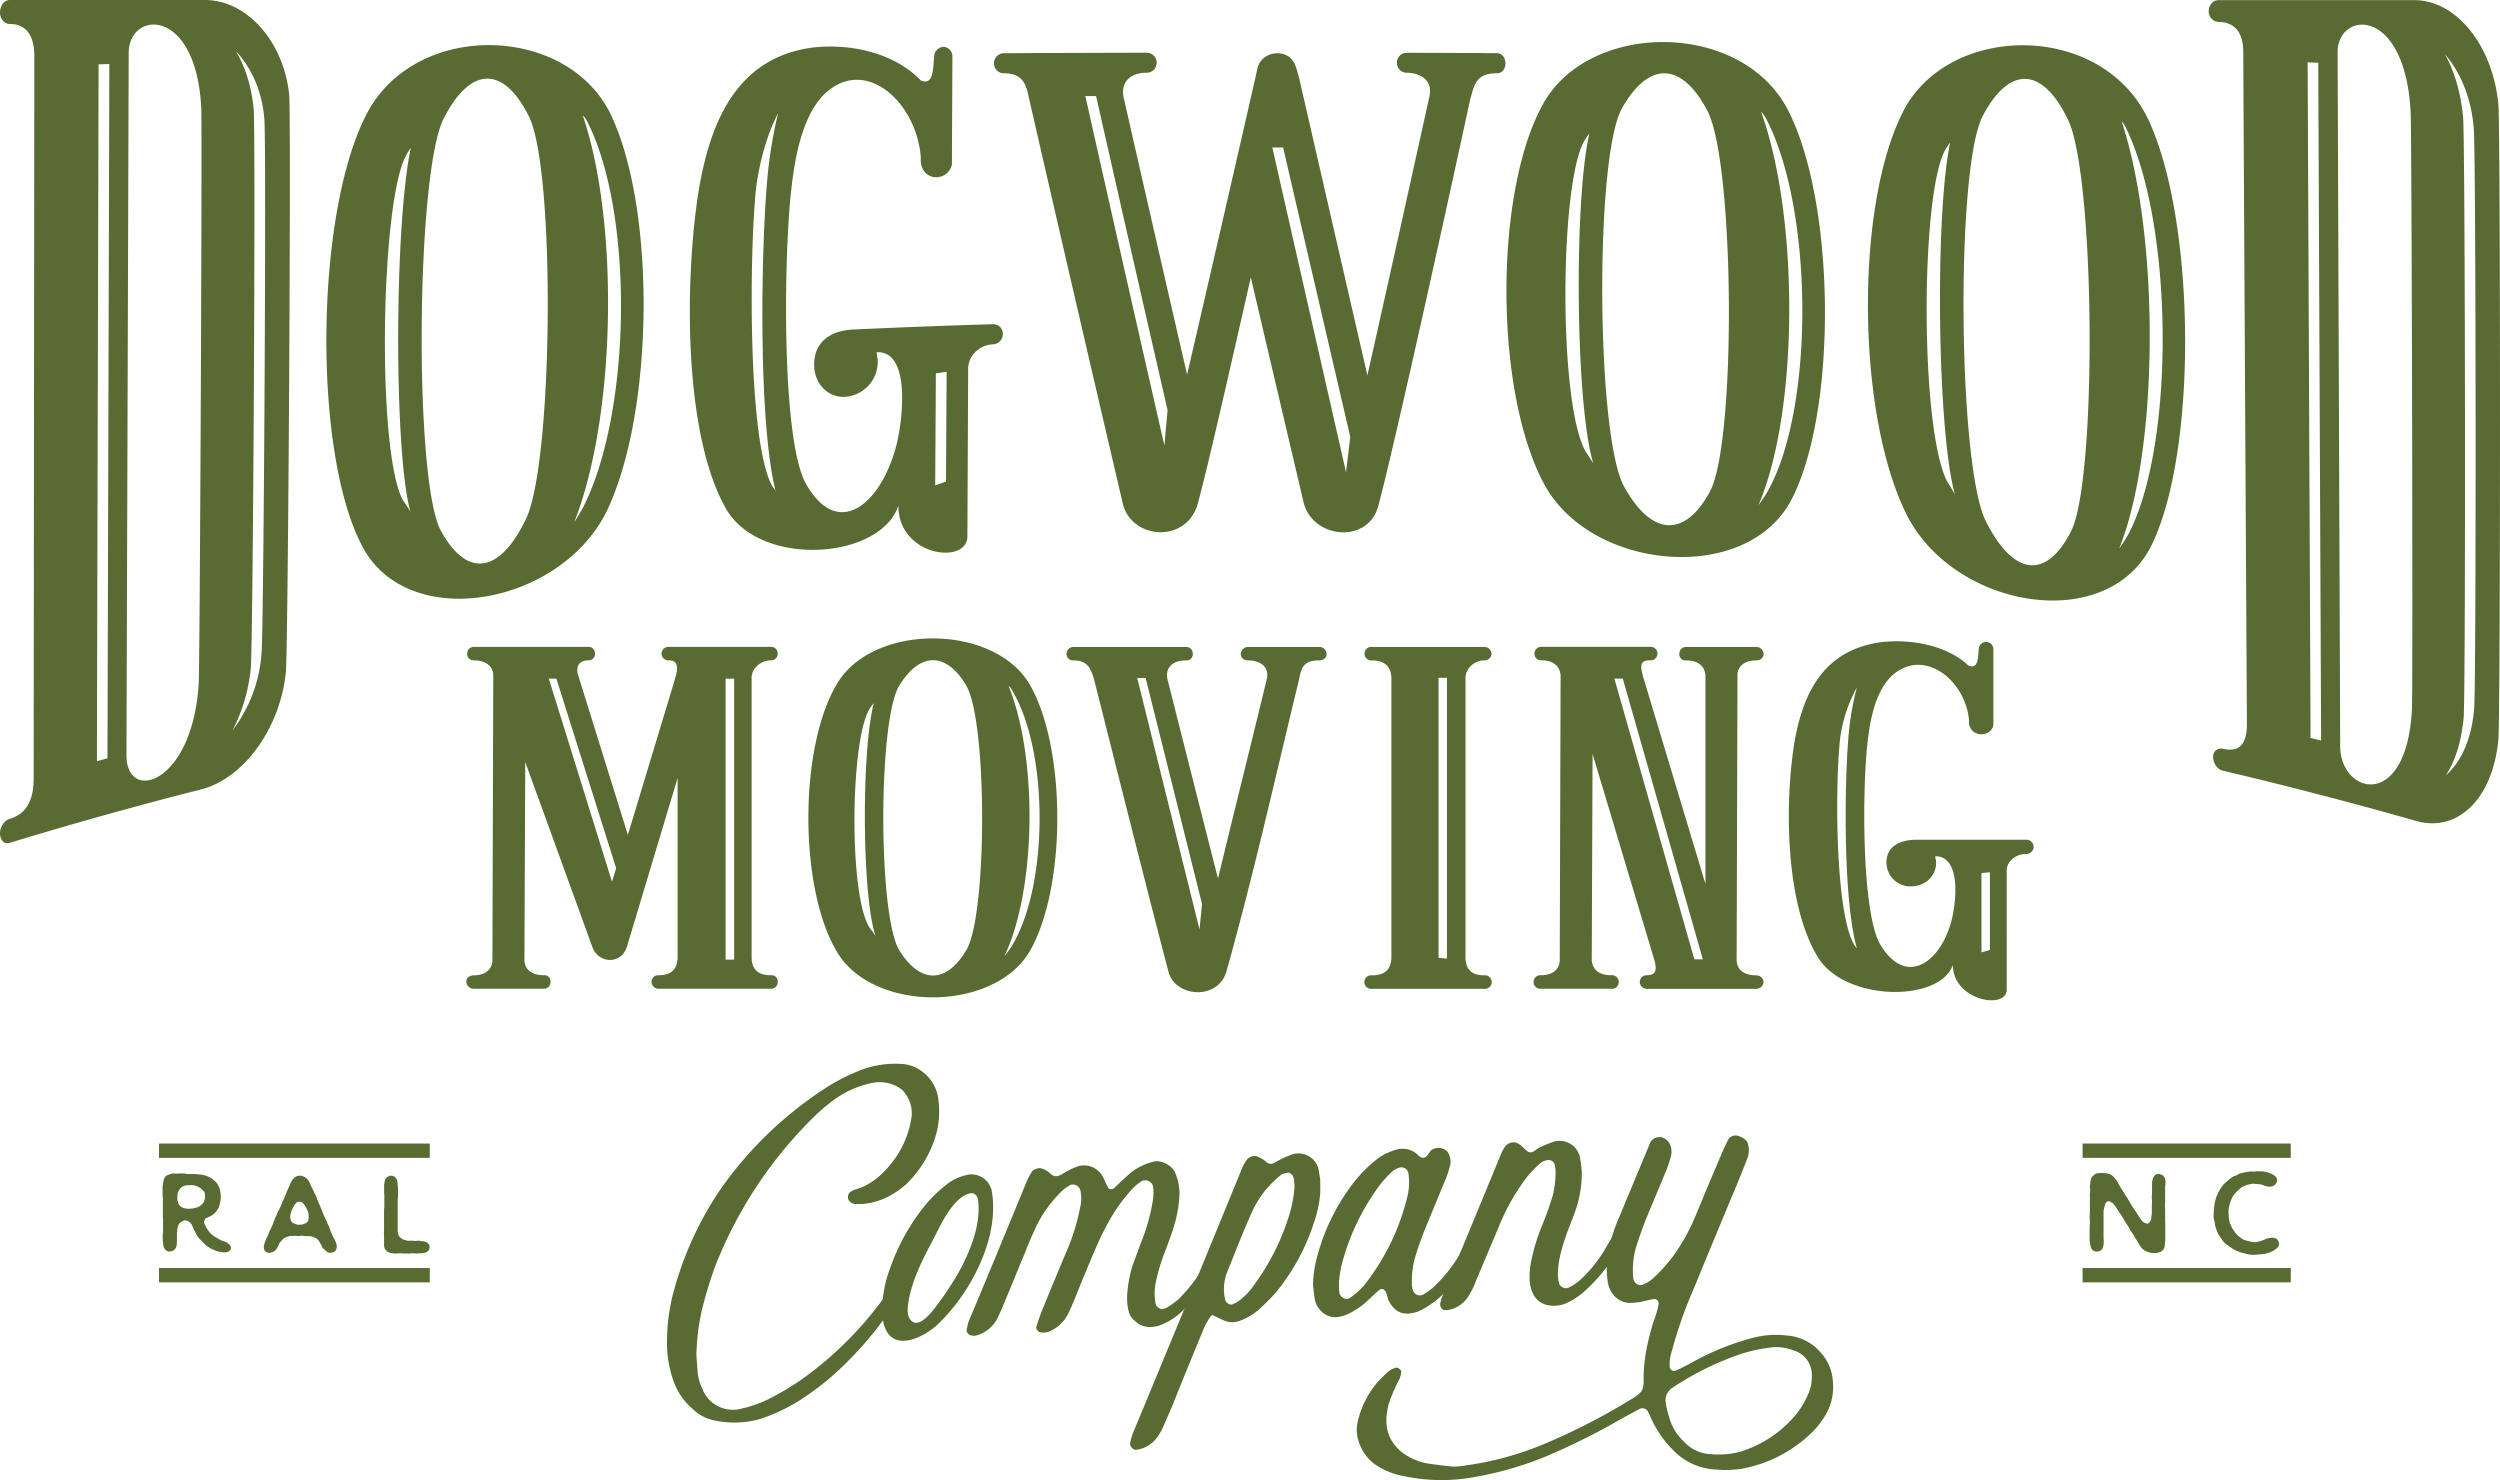 <svg xmlns="http://www.w3.org/2000/svg" viewBox="0 0 874.15 517.52"><defs><style>.cls-1{fill:#576b32;}.cls-2{fill:#586c32;}</style></defs><title>dmc-simplified</title><g id="Layer_2" data-name="Layer 2"><g id="Layer_1-2" data-name="Layer 1"><path class="cls-1" d="M163.06,343.25c0-1.38,1.18-2.22,2.65-2.22,3.53,0,6.18-1.66,6.47-5l.3-100.13c-.3-3.32-2.95-5-6.77-5a2.26,2.26,0,0,1-2.36-2.22,2.32,2.32,0,0,1,2.36-2.49h40a2.25,2.25,0,0,1,2.35,2.22,2.32,2.32,0,0,1-2.35,2.49c-3.53,0-4.42,2.5-3.53,5.27l17.36,55.75,16.19-53.53c.88-3,2.36-7.49-1.77-7.49a2.37,2.37,0,1,1,0-4.71h35.62a2.25,2.25,0,0,1,2.35,2.22,2.32,2.32,0,0,1-2.35,2.49c-3.53,0-6.77,2.77-6.77,6.1v97.63c0,4.16,2.06,6.38,6.77,6.38a2.11,2.11,0,0,1,2.35,2.22,2.32,2.32,0,0,1-2.35,2.5H230.17a2.51,2.51,0,0,1-2.36-2.5,2.27,2.27,0,0,1,2.36-2.22c5,0,6.77-2.49,6.77-6.65V272l-17.66,58.8c-1.77,6.38-9.72,6.38-12.07.56l-23.55-64.91L183.37,336c.29,3.33,2.94,5,6.77,5a2.11,2.11,0,0,1,2.35,2.22,2.32,2.32,0,0,1-2.35,2.5H165.71A2.57,2.57,0,0,1,163.06,343.25Zm52.39-39.66-20.9-66.29H191.9l22.08,71Zm38.26,30v1.94h3V237.3h-3Z"/><path class="cls-1" d="M360,332.71c-12.66,21.36-55,21.36-67.41,0-13.24-22.19-13.24-71.28,0-93.47,12.37-21.35,54.75-21.35,67.41,0C372.92,261.43,372.92,310.52,360,332.71Zm-53.87-5.55c-4.71-13.59-5-64.34-.59-81.26a12.23,12.23,0,0,0-1.47,1.94c-6.77,10.82-7.36,65.18,0,76.55C304.93,325.5,305.51,326.33,306.1,327.16Zm31.79-87.36c-7.06-11.93-16.19-11.93-23.55,0-7.35,12.48-7.35,79.88,0,92.36,7.36,11.92,16.49,11.92,23.55,0C345.25,319.68,345.25,252.28,337.89,239.8Zm15.89,1.38a4.78,4.78,0,0,0-1.17-1.38c10.3,25.24,9.71,71.28-1.47,94.58a40.31,40.31,0,0,0,2.64-3.61C366.74,309.41,366.74,262.54,353.78,241.18Z"/><path class="cls-1" d="M463.86,228.7c0,1.39-1.17,2.22-2.65,2.22-5.88,0-6.18,3.05-7.06,6.94-8.24,34.11-15.89,68.23-25.31,101.79-2.95,10.26-18,9.15-20.31,0-8.83-33.84-17.37-68-25.9-101.79-1.18-3.89-2.06-6.94-7.36-6.94a2.26,2.26,0,0,1-2.36-2.22,2.51,2.51,0,0,1,2.36-2.49h39.44a2.32,2.32,0,0,1,2.35,2.49,2.1,2.1,0,0,1-2.35,2.22c-4.71,0-7.36,2.5-6.48,6.66,5.89,23.3,11.78,46.59,17.66,69.62,5.6-23.3,11.48-46.6,17.08-69.9.88-4.16-2.36-6.38-6.48-6.38-1.47,0-2.65-.83-2.65-2.22a2.57,2.57,0,0,1,2.65-2.49h24.72A2.56,2.56,0,0,1,463.86,228.7ZM420.3,316.07l-19.72-79h-2.94L419.42,325Z"/><path class="cls-1" d="M521.55,228.7a2.54,2.54,0,0,1-2.65,2.22c-3.24,0-6.48,2.77-6.48,6.1v97.63c0,4.16,2.07,6.38,6.48,6.38a2.38,2.38,0,1,1,0,4.72H479.75a2.38,2.38,0,1,1,0-4.72c5,0,6.77-2.49,6.77-6.65V237.3c0-4.16-2.35-6.38-6.77-6.38a2.37,2.37,0,1,1,0-4.71H518.9A2.57,2.57,0,0,1,521.55,228.7ZM503,237v97.91l2.94.28V237Z"/><path class="cls-1" d="M563.34,341a2.38,2.38,0,1,1,0,4.72H538.91a2.38,2.38,0,1,1,0-4.72c3.53,0,6.18-1.66,6.47-5l.3-99.85c-.3-3.6-2.95-5.27-6.77-5.27a2.26,2.26,0,0,1-2.36-2.22,2.32,2.32,0,0,1,2.36-2.49h38a2.37,2.37,0,1,1,0,4.71c-3.83,0-3.24,2.5-2.36,5.83l21.78,72.39V236.19c-.29-3.6-2.94-5.27-6.77-5.27a2.1,2.1,0,0,1-2.35-2.22,2.32,2.32,0,0,1,2.35-2.49H614a2.56,2.56,0,0,1,2.65,2.49c0,1.39-1.17,2.22-2.65,2.22-3.53,0-6.18,1.67-6.47,4.72l-.3,100.4c.3,3.33,2.95,5,6.77,5a2.54,2.54,0,0,1,2.65,2.22,2.56,2.56,0,0,1-2.65,2.5H575.7a2.5,2.5,0,0,1-2.35-2.5A2.46,2.46,0,0,1,575.7,341c3.53,0,3.53-1.94,2.94-4.71l-21.78-72.67-.29,72.11C556.86,339.37,559.51,341,563.34,341Zm28.55-7.49.59,1.94h2.94l-28-98.18h-2.94Z"/><path class="cls-1" d="M711.09,296.1a2.57,2.57,0,0,1-2.65,2.5c-3.53,0-6.77,2.49-6.77,5.82V346c0,7.22-18.83,3.89-18.83-8.59-4.71,13.31-38.27,12.76-47.39-3.05-11.19-18.59-11.48-53.26-8-74.89,3-16.92,10-32.45,30.91-35,11.18-1.11,23,1.67,30,8.32,3.24,1.11,3.24-2.21,3.53-5.82a2.57,2.57,0,0,1,2.65-2.5A2.5,2.5,0,0,1,697,227v26.62c-.88,4.16-7.94,4.44-8.53-.83v-1.11c-1.18-12.75-13.54-23.57-24.14-17.47-7.35,4.16-10,14.42-11.18,24.13-2.06,16.09-2.36,61,4.41,72.11,8.83,14.42,20.31,6.38,24.43-7.21,1.77-5.55,4.42-23.85-5.29-23.85,0,.83.29,1.38.29,2.22,0,4.71-3.83,8.32-8.83,8.32a8.36,8.36,0,0,1-8.54-8.32c0-6.1,5.3-8,10.6-8h38.26A2.57,2.57,0,0,1,711.09,296.1Zm-64.46-41.6a102.69,102.69,0,0,1,2.65-14.15,50.58,50.58,0,0,0-5.88,18c-1.77,16.09-1.77,61,5,72.11.29.28.59.84.88,1.11C644.28,314.13,644.87,270.86,646.63,254.5ZM695.79,305l-2.95.27V333l2.95-.83Z"/><path class="cls-1" d="M101.13,33.32c.69,9.46-.37,191.65-1.17,201.73C98,254.27,85.62,272,70.43,276,50,281.12,23.48,288.54,3.3,294.75c-1.83.56-3.3-1-3.3-3.45,0-2,1.47-4.4,3.3-4.95,6.25-1.85,8.46-6.88,8.47-14.22Q11.88,146.6,12,21.05V19.58C12,12.24,9,8.35,3.38,8.39,1.5,8.41,0,6.44,0,4.46,0,2,1.5,0,3.38,0h68.3C86.69.08,99.36,15,101.13,33.32ZM34.47,22.5q-.28,119.19-.58,238.39c0,1.76,0,3.52,0,5.27l3.69-1,.65-242.78ZM44.22,264c-.06,17.09,23.24,10.22,25.27-25.19.41-8.42,1.23-193,.89-200.82C68.67,2,45,3.7,45,18.48ZM87.7,233.5a59.69,59.69,0,0,1-6.42,21.93,50.52,50.52,0,0,0,10.16-26.78c.8-9.24,1.73-178.3,1-186.91-.69-9.5-4.4-18-10-23.89,3.35,5.44,5.56,12.67,6.26,20.38C89.44,46.88,88.49,223.77,87.7,233.5Z"/><path class="cls-1" d="M212.11,178.82c-16.45,33.21-70.42,42.74-85.85,11.39-16.57-32.49-16.12-112.74,1-148.46,16-34.6,70-33.82,85.91-2.5C229.43,72.06,228.91,143.82,212.11,178.82Zm-68.59.12c-5.83-20.4-5.66-100.58.15-127.3a19.52,19.52,0,0,0-1.89,3.13C133,72,131.71,158.46,140.94,175,142.05,176.54,142.79,177.74,143.52,178.94ZM185,40.82c-8.87-17.88-20.51-17.94-30,.9-9.52,19.58-10.26,125.58-1,143.55,9.23,17.22,20.85,15.28,30-4C193.47,161.07,194.24,59.64,185,40.82Zm20.25,1.54a6.87,6.87,0,0,0-1.49-2c12.85,37.62,11.59,105.53-3,142.29,1.14-1.8,2.28-3.6,3.42-5.81C221,142.85,221.53,74,205.26,42.36Z"/><path class="cls-1" d="M350.65,116.79a3.6,3.6,0,0,1-3.41,3.61c-4.53.14-8.69,3.8-8.71,8.49l-.27,58.64c-.05,10.11-24.23,7-24.13-10.76-6.15,19-49.21,22.15-60.71.31-14.12-25.76-14.11-77-9.37-108.85,3.94-25,13.11-47.84,39.79-51.57,14.27-1.7,29.27,2.2,38.23,11.54,4.13,1.53,4.15-3.18,4.55-8.28a3.49,3.49,0,0,1,3.4-3.55,3.36,3.36,0,0,1,3,3.51q-.09,18.21-.17,36.41c0,.4,0,.79,0,1.18-1.16,5.89-10.19,6.47-10.9-1v-.78c0-.4,0-.4,0-.79-1.42-18-17.11-33.27-30.68-24.4-9.43,6.08-12.91,21-14.5,35-2.78,23.26-3.6,88.3,5,103.58,11.19,19.85,26,7.19,31.38-12.35,2.31-8,5.84-34.14-6.6-33.58,0,1.18.37,2,.36,3.14a12.25,12.25,0,0,1-11.38,12.46c-6,.35-10.9-4.53-10.85-11.32.05-8.77,6.85-11.9,13.63-12.21,16.2-.75,32.78-1.38,49-1.86A3.31,3.31,0,0,1,350.65,116.79ZM268.53,60.15a165.8,165.8,0,0,1,3.52-20.55c-3.81,7.29-6.51,17-7.7,26.31-2.41,23.4-2.87,88.79,5.69,104.1.38.37.75,1.14,1.13,1.52C264.92,146.79,266.11,83.89,268.53,60.15ZM331,130l-3.78.54v2.75L327,169.74l3.78-1.38Q330.88,149.16,331,130Z"/><path class="cls-1" d="M526.39,22.14c0,1.94-1.12,3.5-3,3.48-7.52,0-7.88,4.23-9.36,9.28-8.48,39.27-26.37,120.55-32,141.63-3.37,13.8-22.7,11.9-26.11-.43Q446.6,136.5,437.36,97c-7.54,33.13-15.13,66.7-18.55,79.08-3.79,13.87-22.73,12.68-26.11.42Q376.2,106,359.93,34.9c-1.11-5.44-2.22-9.32-9-9.28a3.38,3.38,0,0,1-3.36-3.48A3.46,3.46,0,0,1,351,18.61c16.9-.08,33.43-.14,49.95-.17a3.48,3.48,0,0,1,0,7c-6,0-9.4,3.51-7.91,9.3Q404,82.95,415.08,131q12-51.78,23.78-103.37l.75-3.46c.75-3.86,4.51-6.17,8.64-5.4,4.51,1.16,4.89,4.64,6,8.49q11.88,51.87,23.88,104Q489,82.76,499.75,34c1.49-5.81-3-8.55-7.91-8.56a3.45,3.45,0,0,1-3.39-3.5,3.39,3.39,0,0,1,3.37-3.47c10.52,0,20.66.07,31.55.12C525.25,18.62,526.38,20.18,526.39,22.14ZM408.26,143.43q-12.58-54.83-25-109.85l-3.76,0q13.74,61.31,27.64,122.19Q407.68,149.61,408.26,143.43Zm63.88,9.35Q460.34,102,448.65,51.56h-3.77q12.83,56.67,25.77,113.56Q471.4,158.95,472.14,152.78Z"/><path class="cls-1" d="M626.17,175.15c-15.94,29.5-70.37,24.34-86.4-6.19-17.15-32.15-17.37-100.71-.61-131.88,15.65-29.85,69.66-30.27,86,1.36C642,71.19,642.51,144.35,626.17,175.15ZM557.11,162c-6.15-19.64-6.88-91.39-1.37-115.32a17.16,17.16,0,0,0-1.86,2.73c-8.56,15.23-9,91.87.57,108.51C555.59,159.59,556.35,160.82,557.11,162ZM597,38.71c-9.13-17.36-20.76-17.33-30.06-.48-9.29,17.69-8.8,113.13.75,131.54,9.53,17.58,21.25,18.63,30.18,2.15C607.21,154.74,606.54,56.82,597,38.71Zm20.3,2.4a7.42,7.42,0,0,0-1.52-2c13.4,37,13.16,105-.92,137.49a48.82,48.82,0,0,0,3.35-5C634.6,142.05,634.07,72.53,617.33,41.11Z"/><path class="cls-1" d="M752.19,190.88c-15.8,31.37-69.76,21.7-85.83-11.58-17.17-35.17-17.7-107-1.06-140C680.82,8,734.87,7.16,751.22,41.9,767.94,77.74,768.38,158.24,752.19,190.88Zm-68.61-17.95c-6.16-21.32-7.12-97.63-1.68-123.08A16.92,16.92,0,0,0,680,52.73c-8.51,16.13-8.64,97.42.88,115.71C682.06,170.24,682.82,171.59,683.58,172.93ZM723.1,41.84C714,23,702.33,23,693.09,40.93c-9.24,18.87-8.47,120.56,1.06,140.86,9.51,19.37,21.13,21.35,30,4C733.35,167.82,732.61,61.49,723.1,41.84Zm20.26,2.86a8.1,8.1,0,0,0-1.51-2.24c13.39,40.34,13.09,114.82-.86,149.32a52.09,52.09,0,0,0,3.33-5.19C760.53,155.38,760.09,79,743.36,44.7Z"/><path class="cls-1" d="M873.59,36.64c.75,10.4.74,211.15,0,221.82-1.84,20.4-13.94,32.93-29,28.53-20.26-5.82-46.92-12.75-67.38-17.51-1.86-.44-3.36-2.59-3.37-4.84a2.74,2.74,0,0,1,3.32-2.84c6.33,1.46,8.53-2.1,8.49-8.93Q785,136.21,784.38,19.56c0-.46,0-.91,0-1.37,0-6.83-3-10.48-8.68-10.52a3.66,3.66,0,0,1-3.4-3.62c0-2.25,1.48-4,3.36-4h68.29C859-.09,871.73,16.17,873.59,36.64Zm-66.7-14.83,1,231.12c0,1.7,0,3.41,0,5.11l3.71.89q-.5-118.52-1-237ZM818.27,261c.08,16.73,23.33,22.85,25.1-13.25.35-8.54-.07-200.24-.46-208.4C841,1.74,817.31,3.84,817.37,18.28Zm43.18-10.18c-.73,8.13-2.94,15.36-6.24,20.28,5.51-4.8,9.19-13.13,9.92-23.75.73-9.61.62-192.89-.14-202.22-.75-10.35-4.51-19.8-10.14-26.21,3.39,5.89,5.64,13.78,6.4,22.13C862,50.37,862.17,240.79,861.45,250.85Z"/><path class="cls-1" d="M242.39,492.83a22.86,22.86,0,0,1-6.59-9.13,39.5,39.5,0,0,1-2.55-12.52A67.59,67.59,0,0,1,236,450a117.67,117.67,0,0,1,16.47-34.93,133.23,133.23,0,0,1,37.13-35.22,68.29,68.29,0,0,1,11.68-5.8A33.31,33.31,0,0,1,314.7,372a12.89,12.89,0,0,1,7.64,2.6,14.08,14.08,0,0,1,5.84,10.52,29.72,29.72,0,0,1-1.5,13.55,39.63,39.63,0,0,1-9.88,15.47c-5.24,4.53-11.08,7.14-17.82,6.86a3,3,0,0,1-2.24-1.37,2.36,2.36,0,0,1,.45-2.74,6.45,6.45,0,0,1,1.49-.85c5.39-1.45,9.43-4.8,13-9.26a33.73,33.73,0,0,0,7-15.83,11.33,11.33,0,0,0-1.94-8.27,7.41,7.41,0,0,0-1.8-2,13,13,0,0,0-9.73-2.07,34.74,34.74,0,0,0-15,7,64.88,64.88,0,0,0-5.84,5.13,150,150,0,0,0-34.29,52,140.93,140.93,0,0,0-4.79,15.92,79.76,79.76,0,0,0-1.79,15.1c.15,2.09.3,4.17.44,6.26a18.42,18.42,0,0,0,1.65,5.6,11.4,11.4,0,0,0,13.63,6.93,42.56,42.56,0,0,0,9.58-3.37,99.83,99.83,0,0,0,11.23-6.65,125.43,125.43,0,0,0,28.59-28.12c1.2-1.65,2.4-3.13,3.6-4.62.74-1.15,2.24-.56,2.69.87a1.09,1.09,0,0,1,.15.95,5.82,5.82,0,0,1-.75,1.79,123.44,123.44,0,0,1-24.25,28.55,102.47,102.47,0,0,1-10.63,7.81A63.65,63.65,0,0,1,266,496.09a32.62,32.62,0,0,1-16.32.54A14.82,14.82,0,0,1,242.39,492.83Z"/><path class="cls-1" d="M308.78,461.81c-.3-1.59-.15-3.2-.3-3.36a42.09,42.09,0,0,1,2.7-14.86,73.85,73.85,0,0,1,10.48-19.81,47.86,47.86,0,0,1,9.43-9.69,17.45,17.45,0,0,1,6.59-3.17,7.25,7.25,0,0,1,9.13,5.69c1.65,9.88-1.35,20.45-6.29,29.66A67.39,67.39,0,0,1,329,462C323.45,467.86,311,473.94,308.78,461.81Zm17.52-3.7a115.57,115.57,0,0,0,9-13.38c4.34-7.89,7.64-16.87,6.74-24.85-.15-1.6-1.2-3-2.84-2.6a7.48,7.48,0,0,0-2.55,1.07c-5.39,3.76-8.23,11.26-11.38,17-3.44,6.56-6.74,13.42-7.78,20.84-.15,1.77-.3,3.7.74,5.11C320.61,464.75,324.65,460.1,326.3,458.11Z"/><path class="cls-1" d="M338.13,464.35l.45-2c6.88-16.35,13.62-32.71,20.36-49.09a24.54,24.54,0,0,1,1.8-3.46c.3-.82,2.54-1.57,3.29-1.29a7.48,7.48,0,0,1,3.14,1.77c1.35,1.37,2.7,1.15,4.2.27a26.63,26.63,0,0,1,6-2.88,7.44,7.44,0,0,1,7.94,3.27c.75,1.24,1.35,2.82,2.09,4.22.3.79,1.5.88,2.25.2,1.95-1.87,3.74-3.57,5.69-5.29a20.83,20.83,0,0,1,7.64-3.79c2.54-.94,6.43.92,7.78,3.42a18.82,18.82,0,0,1,1.65,8.25,45.09,45.09,0,0,1-2.25,11.84c-.9,2.78-1.94,5.57-3,8.36a63,63,0,0,0-2.85,9.46,19,19,0,0,0-.15,8.68,3.27,3.27,0,0,0,2.1,1.49,6.67,6.67,0,0,0,1.8-.58,37.58,37.58,0,0,0,3.89-2.79,56.71,56.71,0,0,0,9-11.59c1.2-2.31,2.4-4.63,3.74-6.95a5.17,5.17,0,0,1,1.2-1.35,1.52,1.52,0,0,1,1.8-.27,1.91,1.91,0,0,1,.75,1.57,2.22,2.22,0,0,1-.15,1,63.06,63.06,0,0,1-15,21.72,22.67,22.67,0,0,1-7.94,4.94c-3.14,1-6.14.66-8.53-1.62a6,6,0,0,1-2.1-3.09,18.65,18.65,0,0,1-.6-5.75,43.73,43.73,0,0,1,1.95-10.7c1.2-3.11,2.24-6.22,3.44-9.17a70.53,70.53,0,0,0,3.75-14.34,20.7,20.7,0,0,0,0-3.05,2.81,2.81,0,0,0-4.5-2.48,18.82,18.82,0,0,0-3.59,3.25,58.49,58.49,0,0,0-7.79,11.18,102.38,102.38,0,0,0-5.09,10.7c-2.24,5.26-4.34,10.34-6.43,15.59-.75,1.81-1.5,3.61-2.4,5.42a12.94,12.94,0,0,1-6.14,5.93,5.39,5.39,0,0,1-3.59.5c-.75-.12-1.65-1.2-1.35-2,.6-1.79,1.2-3.75,1.95-5.55,3-7.37,6-14.59,9.13-22a72.61,72.61,0,0,0,4.19-14,13.25,13.25,0,0,0,.15-5.95,2.75,2.75,0,0,0-3.44-2.07,21.85,21.85,0,0,0-2.4,1.57A44,44,0,0,0,361.78,430c-1.19,2.63-2.39,5.41-3.44,8.19-2.7,6.39-5.24,12.77-7.94,19.16-.59,1.47-1.34,2.95-2.09,4.43a11.79,11.79,0,0,1-6.74,5.12,3.37,3.37,0,0,1-1.8.08A1.93,1.93,0,0,1,338.13,464.35Z"/><path class="cls-1" d="M395.17,504.67a17.71,17.71,0,0,1,1.05-3.75c5.84-14,11.53-27.93,17.37-41.9q10.1-24.64,20.21-49.3a17,17,0,0,1,2.24-4.3,3.54,3.54,0,0,1,3.3-1.15,12.12,12.12,0,0,1,3.14,1.74,2.37,2.37,0,0,0,3.29.45,42,42,0,0,1,5.84-2.74,7.22,7.22,0,0,1,9.59,6l.45,2.86c0,1,0,1.93,0,4.34a40,40,0,0,1-2.1,10.23A74.74,74.74,0,0,1,446.07,452c-1.64,1.86-3.59,3.74-5.39,5.44a21.07,21.07,0,0,1-7.33,4.44,7,7,0,0,1-5.39-.18c-1.35-.56-2.7-1.29-4-1.85a1.09,1.09,0,0,0-.74.52c-.6,1-1.35,2.17-1.95,3.32-3.89,9.37-7.78,18.9-11.53,28.26-1.05,2.42-2.09,4.83-3.14,7.24a15.15,15.15,0,0,1-1.5,2.65,10.65,10.65,0,0,1-7.63,5.08C396.37,507.17,395,505.8,395.17,504.67Zm38.48-50.16a24.21,24.21,0,0,0,5.24-5.76A80.64,80.64,0,0,0,451,424.14a41.45,41.45,0,0,0,1.65-9.56,10.43,10.43,0,0,1-.15-2.08c-.15-.31-.15-.63-.3-.94,0-.65-1.34-1.69-1.94-1.5-.9.21-1.95.27-2.55.95a34.1,34.1,0,0,0-10,12.93c-3.14,6.92-5.84,14-8.68,21a16.34,16.34,0,0,0-.6,9.67c.3,1.1,1.94,2,2.84,1.28A7.81,7.81,0,0,0,433.65,454.51Z"/><path class="cls-1" d="M459.7,454.14c-.3-1.9-.45-3.82-.6-4.94a41.6,41.6,0,0,1,1.65-10.52,72.91,72.91,0,0,1,12.12-24.6,46.93,46.93,0,0,1,9.59-9.51,21,21,0,0,1,5.09-2.36,7.91,7.91,0,0,1,7.78,1.19,9.2,9.2,0,0,0,1.35,1.21,1.84,1.84,0,0,0,2.39-.61c.45-.5.75-1.16,1.2-1.66a4.31,4.31,0,0,1,5.84.34,7,7,0,0,1,.75,1.57,5.66,5.66,0,0,1,0,3.85,27.43,27.43,0,0,1-1.2,3.75l-7.18,17.38c-1.35,3.28-2.55,6.72-3.6,10.14a30.9,30.9,0,0,0-1.2,9.69A8.26,8.26,0,0,0,494,451a2.54,2.54,0,0,0,3.45,1.75,21.93,21.93,0,0,0,3.89-2.77,53,53,0,0,0,10-13c1.35-2.31,2.25-4.76,3.89-6.77.45-.5,1.2-.86,1.65-.56.45.14.75.93,1.05,1.39a1.83,1.83,0,0,1,.15,1,2.51,2.51,0,0,1-.3,1,65.07,65.07,0,0,1-12.28,18.58,33.68,33.68,0,0,1-8.38,6.37c-.6.19-1.05.54-1.65.73-4.34,1.35-7.63.57-10-4.12-.45-1.1-.45-2.54-1.35-3.46a1.3,1.3,0,0,0-1.64-.23c-1.5,1.21-2.85,2.56-4.35,3.93a26.77,26.77,0,0,1-7,4.72,15.18,15.18,0,0,1-3.6,1C463,460.86,460.15,457.17,459.7,454.14Zm17.22-4.65A80.31,80.31,0,0,0,492,418.82a21.21,21.21,0,0,0,.45-8.69,2.49,2.49,0,0,0-2.7-1.95,7.49,7.49,0,0,0-2.54,1.1,36.16,36.16,0,0,0-6.29,7.25,80.15,80.15,0,0,0-11.83,25.85,37.46,37.46,0,0,0-.9,6v2.73a2.09,2.09,0,0,1,.15.95c.3,1.59,2.25,2.6,3.44,1.89A23.89,23.89,0,0,0,476.92,449.49Z"/><path class="cls-1" d="M503.56,455.93,504,454l21.11-51.1.9-1.65a3.94,3.94,0,0,1,3.89-1.78c1.65.56,2.55,1.65,3.75,2.72a1.93,1.93,0,0,0,2.39.53c.9-.52,1.65-1.19,2.4-1.55,1.5-.7,2.84-1.24,4.34-1.79a7.24,7.24,0,0,1,9.73,5.71,39,39,0,0,1,.6,5.11,42.92,42.92,0,0,1-1.64,11.3c-1.05,3.25-2.25,6.19-3.45,9.29-1.65,4.72-3.14,9.27-3.29,14.42a14.36,14.36,0,0,0,.45,3.67,2.64,2.64,0,0,0,3,1.48A16.28,16.28,0,0,0,553,447.1a47,47,0,0,0,8.84-11.4c1.49-2.46,3-5.08,4.34-7.54a1.67,1.67,0,0,1,2.39-.56,1.54,1.54,0,0,1,.6,1.75v1A61,61,0,0,1,554,451.56a25,25,0,0,1-6.29,4.1,10.82,10.82,0,0,1-6.29.74,7.17,7.17,0,0,1-5.09-3.48,12.09,12.09,0,0,1-1.49-5.55,27.82,27.82,0,0,1,.3-5,66.45,66.45,0,0,1,4.19-14.15c1.34-3.27,2.54-6.69,3.59-10.1a35.13,35.13,0,0,0,1-8.87,8.43,8.43,0,0,0-.3-1.92,2.17,2.17,0,0,0-2.7-1.65,5,5,0,0,0-2.54,1.23,35.48,35.48,0,0,0-6.29,7.18,73.37,73.37,0,0,0-7.93,14.65q-4.05,9.57-8.09,19.16a24,24,0,0,1-2.1,4.44,10.58,10.58,0,0,1-7.33,5.66,6.81,6.81,0,0,1-1.8.09A2.31,2.31,0,0,1,503.56,455.93Z"/><path class="cls-1" d="M600.73,513.88a22.19,22.19,0,0,1-15.57-6.69,38,38,0,0,1-7.19-9.91c-.6-1.11-1.05-2.38-1.64-3.48a2.24,2.24,0,0,0-3-1.19l-6.58,3.59a239.15,239.15,0,0,1-25.31,12.68,118.18,118.18,0,0,1-24.85,7.39,63.9,63.9,0,0,1-26.35-.26,25.36,25.36,0,0,1-9.88-4.28,16,16,0,0,1-5.24-7.57,12.81,12.81,0,0,1-.45-6.72A31.7,31.7,0,0,1,485,480a6.35,6.35,0,0,1,3.14-1.77c.75-.2,2.1,1,1.8,1.67a9.3,9.3,0,0,1-.45,1.95,59.76,59.76,0,0,0-3.89,9,20.47,20.47,0,0,0-.6,2.92c-.9,5.66.75,10.23,4.79,13.7a20.8,20.8,0,0,0,9,4.18c3,.49,6,.82,9,1.15a23.55,23.55,0,0,0,4.65-.39,109.5,109.5,0,0,0,28.44-7.9,226,226,0,0,0,30.85-16.08,15.2,15.2,0,0,0,1.49-1.17,4,4,0,0,0,1.35-2.45,9.86,9.86,0,0,0,.15-2.09c-.15-6.9,1.35-13.53,3.29-20.17a33.77,33.77,0,0,0,1.95-6.64,1.57,1.57,0,0,0-1.65-1.71l-2.69.56a21,21,0,0,1-5.39.81c-4.49.15-7.64-3.59-8.09-7.58a32.51,32.51,0,0,1,1-13.68,55.12,55.12,0,0,1,2.1-6.5l11.67-28a3.41,3.41,0,0,1,3-2.18c1.65-.37,3.74,1.34,4.19,2.93a6.74,6.74,0,0,1,.15,3.85c-.45,1.46-.9,3.08-1.5,4.54l-7.18,17.22q-2,5.12-3.6,10.23a29.2,29.2,0,0,0-1,8.7,8.29,8.29,0,0,0,.15,1.92c.15,1.6,1.94,2.82,3.29,2.14a11.06,11.06,0,0,0,4-2.53,54.38,54.38,0,0,0,8.09-9.54,70.24,70.24,0,0,0,6.74-12.85c3-7.29,6-14.42,9.13-21.7.6-1.46,1.35-2.91,2.09-4.37a3.1,3.1,0,0,1,3.3-1,6.93,6.93,0,0,1,2.39,1.25,2.88,2.88,0,0,1,1.05,1.59,8.07,8.07,0,0,1-.45,5.62c-1.79,4.68-3.59,9.05-5.54,13.58C601,429.44,596.69,439.65,592.5,450a154.48,154.48,0,0,0-8.09,23,13.43,13.43,0,0,0-.6,4.83,1.65,1.65,0,0,0,1.8,1.56c.9-.51,1.79-.69,2.54-1.19,3.15-1.53,6.14-3.36,9.14-4.72A90.58,90.58,0,0,1,613,467.76a32,32,0,0,1,11.82-.78,17,17,0,0,1,12,6.19,16.2,16.2,0,0,1,4.05,9.63,19.54,19.54,0,0,1-3.75,13.8,26.63,26.63,0,0,1-4.34,5,47.06,47.06,0,0,1-22.91,11.8c-2.09.51-4.19.39-4.49.56A30.37,30.37,0,0,1,600.73,513.88Zm7.64-6.24a40.94,40.94,0,0,0,19.91-13.4,29,29,0,0,0,3.89-6.61,14.4,14.4,0,0,0,1.35-6.58,8.87,8.87,0,0,0-6.14-8.79,17.35,17.35,0,0,0-7-1.22,55,55,0,0,0-11.67,2.4,101.67,101.67,0,0,0-24.11,11.94,1.51,1.51,0,0,0-.75.66,5,5,0,0,0-1.49,3.41,24.19,24.19,0,0,0,1.19,5.74,17.94,17.94,0,0,0,5.24,8.85,13.32,13.32,0,0,0,9.73,4.43,14.1,14.1,0,0,0,2.55.1A27.64,27.64,0,0,0,608.37,507.64Z"/><path class="cls-1" d="M757.06,414.84v1.36c0,.44,0,.88,0,1.32v2.64c0,.45-.07.92-.07,1.36s.07.88.07,1.32,0,.89,0,1.33,0,.88,0,1.32,0,.92,0,1.36.06.88.06,1.32,0,.88,0,1.32v1.32c0,.44,0,.89,0,1.36s0,.88,0,1.32a11.87,11.87,0,0,1-.17,1.6v.47a4.2,4.2,0,0,1-.38,1.15,2.44,2.44,0,0,1-.84.85,3.29,3.29,0,0,1-1.16.44,7.73,7.73,0,0,1-1.49.14,6.9,6.9,0,0,1-1.86-.31,3.7,3.7,0,0,1-1.06-.44,4.52,4.52,0,0,1-.95-.68,4.45,4.45,0,0,1-.77-.85c-.21-.33-.38-.67-.58-1l-.61-1c-.21-.31-.44-.61-.65-.95s-.3-.68-.5-1-.45-.61-.65-.95-.44-.57-.64-.91-.34-.72-.55-1.05-.44-.68-.67-1l-.61-1c-.21-.34-.41-.71-.61-1.05s-.45-.71-.65-1.05-.51-.68-.71-1-.44-.71-.68-1.05-.44-.68-.68-1a8.38,8.38,0,0,0-1-1.25c-.11-.07-.21,0-.31-.1a1.44,1.44,0,0,0-1.32-.44,1.36,1.36,0,0,0-.92,1c-.13.44-.24.85-.34,1.26s-.2.84-.23,1.25,0,.92,0,1.32,0,.82,0,1.23v1.25c0,.41,0,.81,0,1.26s0,.81,0,1.21v2.82c0,.54.07,1.05.07,1.59v.17a4.92,4.92,0,0,1-.24,1.53,2.32,2.32,0,0,1-.74,1.25,2.11,2.11,0,0,1-1.39.41,2.44,2.44,0,0,1-1.39-.37,2.51,2.51,0,0,1-.78-1.22,3.58,3.58,0,0,1-.11-.48v-.13a6.27,6.27,0,0,1-.23-1.16,10.45,10.45,0,0,1-.07-1.15c0-.44,0-.88,0-1.32v-1.32c0-.44,0-.85,0-1.29s.1-.88.1-1.32,0-.89,0-1.33c0-.61-.11-.61-.11-1.22s.11-.64.11-1.25v-1.09c0-.58,0-.58,0-1.12s0-.91,0-1.35v-1.36c0-.47,0-.91,0-1.39s.11-.92.11-1.36-.11-.91-.11-1.39.14-.81.17-1.22a7,7,0,0,1,.11-1.22,2.9,2.9,0,0,1,.84-1.39,3,3,0,0,1,1.36-.88,10.39,10.39,0,0,1,1.39-.14,6.45,6.45,0,0,1,1.39.07,10.41,10.41,0,0,1,1.43.24,4.84,4.84,0,0,1,1.11.61,3.71,3.71,0,0,1,.89.92c.27.33.54.64.78.95s.34.77.57,1.11.51.82.75,1.26.54.81.78,1.22l.74,1.25c.24.41.55.75.78,1.12s.41.78.65,1.16l.34.57c.23.37.47.75.71,1.16s.51.71.75,1.11.5.72.74,1.12l.71,1.12c.21.34.44.65.65.95s.44.64.68.92a2.62,2.62,0,0,0,1.28.74.93.93,0,0,0,1-.1,2.55,2.55,0,0,0,.89-1.66,2,2,0,0,1,0-.44c.07-.48.14-.92.17-1.32s0-.89,0-1.33,0-.95,0-1.42.07-1,.07-1.46-.1-.95-.1-1.42.1-1,.1-1.43,0-.95,0-1.42c0-.92,0-.92,0-1.8,0-.34.07-.71.1-1.08a4.8,4.8,0,0,1,.31-1.06,2.22,2.22,0,0,1,.61-.88,2.44,2.44,0,0,1,1-.44,2.28,2.28,0,0,1,1,.17,2.05,2.05,0,0,1,.92.51,2.16,2.16,0,0,1,.67,1.36l.11.57A10.68,10.68,0,0,1,757.06,414.84Z"/><path class="cls-1" d="M774.63,428.84a14.14,14.14,0,0,1-.24-1.45c-.1-.48-.27-.95-.34-1.46s0-1,0-1.46,0-1,.07-1.46.06-.94.13-1.45.17-.92.27-1.36.21-.95.34-1.39.34-.85.55-1.29a8.18,8.18,0,0,1,.64-1.25,9.1,9.1,0,0,1,.74-1.19c.28-.37.58-.78.89-1.12l1-.92c.34-.27.71-.5,1-.78s.68-.54,1.05-.78.81-.33,1.22-.5.75-.45,1.15-.62.85-.16,1.29-.3.85-.2,1.29-.27.85-.1,1.29-.14.85,0,1.32,0,.34-.1.71-.1c.54,0,1.09,0,1.66,0a8.68,8.68,0,0,1,1.63.24,9.33,9.33,0,0,1,1.22.34,5,5,0,0,1,1.12.51,5.72,5.72,0,0,1,.78.51,2.44,2.44,0,0,1,.71.94,1.9,1.9,0,0,1,0,1.16,2.48,2.48,0,0,1-.65,1,2,2,0,0,1-1,.54,3.72,3.72,0,0,1-1.22.14,11.4,11.4,0,0,1-1.22-.27c-.51-.17-1-.41-1.43-.51a13.34,13.34,0,0,0-1.49-.14,12.3,12.3,0,0,0-1.43-.1,9.23,9.23,0,0,0-1.39.27,5.74,5.74,0,0,0-1.35.41,6.7,6.7,0,0,0-1.26.68,10.21,10.21,0,0,0-1.08.91c-.34.34-.71.65-1,1a9.73,9.73,0,0,0-.88,1.15,10.22,10.22,0,0,0-.57,1.29,8.32,8.32,0,0,0-.48,1.29,12.57,12.57,0,0,0-.44,2.78c0,.51,0,.95.07,1.39a6.14,6.14,0,0,0,.13,1.39,8.48,8.48,0,0,0,.34,1.32c.17.44.34.82.51,1.19a8.77,8.77,0,0,0,.68,1.12,8.24,8.24,0,0,0,.75,1.05,10.18,10.18,0,0,0,.88.95,6.34,6.34,0,0,0,1,.78,6,6,0,0,0,1.12.68c.37.16.85.2,1.25.34a8.57,8.57,0,0,0,1.26.3,5.14,5.14,0,0,0,1.63.1,7.72,7.72,0,0,0,1.56-.37c.37-.1.67-.24,1-.34a9.06,9.06,0,0,0,.95-.41,4.87,4.87,0,0,1,1.25-.3,4.67,4.67,0,0,1,1.26-.1,2.13,2.13,0,0,1,1.93,2.71,2.43,2.43,0,0,1-.71,1,12.54,12.54,0,0,1-1.29.91,7.4,7.4,0,0,1-1.46.61,7.6,7.6,0,0,1-1.19.34c-.4.1-.81.14-1.22.2l-1.25.11c-.41,0-.81.07-1.22.07s-.92,0-1.36,0-.88-.18-1.32-.24a10.67,10.67,0,0,1-1.32-.34,9.81,9.81,0,0,1-1.29-.34c-.41-.17-.85-.31-1.26-.51a10.2,10.2,0,0,1-1.18-.68c-.38-.2-.75-.47-1.12-.71l-1.12-.78a9.71,9.71,0,0,1-.88-.81c-.27-.28-.44-.65-.72-1a9.48,9.48,0,0,1-.67-.95,9.65,9.65,0,0,1-.65-1,7.24,7.24,0,0,1-.44-1.12A12.75,12.75,0,0,1,774.63,428.84Z"/><rect class="cls-2" x="728.2" y="443.38" width="72.79" height="5.01"/><rect class="cls-2" x="728.2" y="399.85" width="72.79" height="5.01"/><path class="cls-1" d="M80.74,436.63a1.65,1.65,0,0,1-.9,1,2.49,2.49,0,0,1-1.34.27h-.13v0a5,5,0,0,1-1.23-.16A7,7,0,0,1,74.7,437a8.89,8.89,0,0,1-1.17-.56c-.36-.2-.73-.47-1.1-.7s-.66-.57-1-.87-.6-.64-.9-.94a10.2,10.2,0,0,1-.93-.93,10.8,10.8,0,0,1-.77-1.1c-.23-.37-.4-.8-.6-1.17s-.47-.77-.63-1.17-.2-.6-.31-.9l-.06,0a2.83,2.83,0,0,0-2.54-1.94h-.06a4.13,4.13,0,0,0-1.2.5,2.8,2.8,0,0,0-.94.9,3.48,3.48,0,0,0-.4,1.24,4.44,4.44,0,0,0-.13,1.16,9.24,9.24,0,0,0-.1,1.07c0,.07,0,.07,0,.1v.14c0,.23,0,.5,0,.76,0,.44,0,.9,0,1.37a10.25,10.25,0,0,1-.09,1.33v.1h0a.13.13,0,0,1,0,.11c0,.16-.11.33-.17.53a2.16,2.16,0,0,1-.84,1.1,2.09,2.09,0,0,1-1.33.4l0,.13a2.33,2.33,0,0,1-2.21-1.73,8.25,8.25,0,0,1-.2-1.3c0-.44-.13-.87-.13-1.34v-1.46c0-.44.13-.87.13-1.34s0-.83,0-1.23v-2.67c0-.6-.07-.6-.07-1.2v-1.27c0-.53,0-.57,0-1.13v-.1c0-.6,0-.6,0-1.2,0-.44,0-.87,0-1.31s0-.83,0-1.23-.1-.83-.1-1.27v-.1c0-.43,0-.83,0-1.23s0-.87,0-1.27v-.13c0-.37.1-.77.13-1.14s.14-.76.2-1.13a3.89,3.89,0,0,1,.4-1.1,2.22,2.22,0,0,1,.81-.8,3.11,3.11,0,0,1,1.1-.37c.1,0,.06-.13.16-.13a5,5,0,0,1,1.24-.17c.33,0,.33.07.63.07s.9-.07,1.34-.07h1.33c.43,0,.87.17,1.33.2a7.69,7.69,0,0,0,1.27,0c.44,0,.84,0,1.27,0h.07a9,9,0,0,1,1.26.16c.4,0,.8,0,1.24.07a10.78,10.78,0,0,1,1.23.33,7.83,7.83,0,0,1,1.5.6,7.49,7.49,0,0,1,1.3.91,7.35,7.35,0,0,1,1.07,1,6.43,6.43,0,0,1,.73,1.26,5,5,0,0,1,.47,1.37,13,13,0,0,1,.24,1.5,7.86,7.86,0,0,1,0,.84,7.12,7.12,0,0,1,0,.8,10.81,10.81,0,0,1-.3,1.46,7.68,7.68,0,0,1-.33,1.21,4.74,4.74,0,0,1-.61,1.1,6.12,6.12,0,0,1-.79,1,6,6,0,0,1-1,.8,8.11,8.11,0,0,1-1.1.57,6.81,6.81,0,0,1-1.07.47,2.18,2.18,0,0,0-.63,1.6,2.12,2.12,0,0,0,.29.63c.17.34.31.7.51,1s.36.66.6,1l.73.9a11.2,11.2,0,0,0,1.17,1,6,6,0,0,0,1.3.8,10.33,10.33,0,0,0,1.27.74c.43.2.9.36,1.36.53a2.77,2.77,0,0,1,.94.47,3.25,3.25,0,0,1,.83.7A1.56,1.56,0,0,1,80.74,436.63ZM62,418.75a3.63,3.63,0,0,0,0,.57,7,7,0,0,0,.27,1.16,2.6,2.6,0,0,0,.63,1.11,3.41,3.41,0,0,0,1.1.73,6.25,6.25,0,0,0,1.3.3,5.43,5.43,0,0,0,1.34,0,6.54,6.54,0,0,0,1.3-.2c.4-.1.83-.2,1.27-.33a4.24,4.24,0,0,0,.86-.53,8.29,8.29,0,0,0,.77-.71,3.81,3.81,0,0,0,.87-2.43c0-.13,0-.27,0-.4a3.92,3.92,0,0,0-.23-1.17,5.35,5.35,0,0,0-.8-.87,4,4,0,0,0-.9-.73,5.33,5.33,0,0,0-1.1-.53,5.55,5.55,0,0,0-1.2-.3,7.46,7.46,0,0,0-1.27,0c-.1,0-.23,0-.37,0s-.5,0-.73.07a4,4,0,0,0-1.33.43,2.85,2.85,0,0,0-1,1,3.41,3.41,0,0,0-.63,1.23,6.85,6.85,0,0,0-.1,1.17Z"/><path class="cls-1" d="M117.8,435.83s-.07,0-.07.07a2.06,2.06,0,0,1-.5,1.46,2,2,0,0,1-1.4.67s-.1,0-.17,0a2.5,2.5,0,0,1-1-.14,2.34,2.34,0,0,1-.76-.6,5.59,5.59,0,0,1-.9-.76,3.36,3.36,0,0,1-.6-1,12.16,12.16,0,0,0-.67-1.21v-.06a6.15,6.15,0,0,0-.9-1.1,4.35,4.35,0,0,0-1.27-.6,4.67,4.67,0,0,0-1.37-.34l-1.33,0c-.44,0-.87-.13-1.34-.13s-.86.1-1.3.1-.9-.1-1.33-.07-.9.07-1.34.07a4,4,0,0,0-1.13.3,3.46,3.46,0,0,0-1.07.46,4,4,0,0,0-.86.84,4.6,4.6,0,0,0-.77.9c-.2.37-.27.73-.44,1s-.4.67-.6,1a2.86,2.86,0,0,1-.76.8,3.08,3.08,0,0,1-1,.4,2.74,2.74,0,0,1-1.14.16,2.2,2.2,0,0,1-1-.5,1.76,1.76,0,0,1-.47-.93,1.94,1.94,0,0,1,0-1.07c.1-.4.17-.8.3-1.17s.3-.73.44-1.1.43-.83.63-1.3.3-.9.5-1.33.4-.77.57-1.17l.53-1.13c.17-.4.27-.84.44-1.24s.33-.77.46-1.16.37-.71.5-1,.27-.77.4-1.1.4-.7.57-1a8.88,8.88,0,0,1,.44-.94c.13-.33.23-.63.4-1s.29-.7.46-1.06.34-.7.47-1,.3-.73.47-1.1.23-.66.36-1a8.63,8.63,0,0,0,.44-1l.53-1.1c.17-.36.3-.73.47-1.1a5,5,0,0,1,1-1.53,3.28,3.28,0,0,1,1.1-.74,3.38,3.38,0,0,1,1.27-.2,3.1,3.1,0,0,1,1.23.37,3.67,3.67,0,0,1,1.07.74,6.44,6.44,0,0,1,.73,1,7.85,7.85,0,0,1,.5,1.13l.5,1c.14.37.37.67.5,1s.3.7.47,1,.37.77.53,1.14.24.8.4,1.2.37.73.54,1.13.3.77.47,1.17.36.77.5,1.13.3.8.46,1.17.3.8.5,1.2.37.77.57,1.17l.5,1.23c.2.44.43.8.6,1.24s.27.86.43,1.27.3.69.47,1.06.27.7.43,1.07.51.77.67,1.17.3.7.44,1.06A6.58,6.58,0,0,1,117.8,435.83Zm-9.88-11.21a8.3,8.3,0,0,0-.29-1.07,8,8,0,0,0-.71-1.4,9.42,9.42,0,0,0-.83-1.3,1.59,1.59,0,0,0-1.23-.63,1.51,1.51,0,0,0-1.34.43,5,5,0,0,0-.7,1c-.23.37-.43.73-.63,1.1a12,12,0,0,0-.47,1.34,5.67,5.67,0,0,0-.23,1.4,3,3,0,0,0,.4,1.57,2.5,2.5,0,0,0,1.3.9,3.63,3.63,0,0,0,1.57.3s0-.1,0-.1v.06a3.61,3.61,0,0,0,1.77-.36,2.23,2.23,0,0,0,1.1-.8,2.28,2.28,0,0,0,.26-1.31A6.09,6.09,0,0,0,107.92,424.62Z"/><path class="cls-1" d="M136.19,438a2.45,2.45,0,0,1-1.07-.67,2.63,2.63,0,0,1-.7-1.07,3.85,3.85,0,0,1-.13-1.26c0-.4,0-.77,0-1.14,0-.67,0-.67,0-1.33s-.06-.67-.06-1.34.06-.7.06-1.37v-1.33c0-.67,0-.67,0-1.33s0-.7,0-1.37,0-.67,0-1.34v-1.33c0-.67.1-.67.1-1.33v-2.47c0-.4,0-.8,0-1.2s-.07-.84-.07-1.24,0-.8,0-1.2,0-.83,0-1.23.1-.67.13-1.07a4,4,0,0,1,.24-1,1.9,1.9,0,0,1,.7-.76,1.74,1.74,0,0,1,.9-.47,2.11,2.11,0,0,1,1,0,2.18,2.18,0,0,1,.94.54,2.67,2.67,0,0,1,.73,1.47l.1,1.33a8.51,8.51,0,0,1,.1,1.33v1.24c0,.43,0,.83,0,1.23s-.1.84-.1,1.24,0,.83,0,1.23,0,.8,0,1.24v1.23c0,.4,0,.8,0,1.23s0,.8,0,1.2c0,.6,0,.6,0,1.21v1.2c0,.6,0,.6,0,1.2,0,.33,0,.66,0,1a5.74,5.74,0,0,0,.1,1,3.38,3.38,0,0,0,.5,1.1,3.49,3.49,0,0,0,.91.8,3.16,3.16,0,0,0,1.1.43,4.7,4.7,0,0,0,1.4.27c.53,0,.53-.07,1-.07.33,0,.67.1,1,.1s.67-.06,1-.06a4.12,4.12,0,0,1,1.17.13c.4,0,.77.07,1.13.13a3.3,3.3,0,0,1,.9.34,1.89,1.89,0,0,1,.91,1.3,1.92,1.92,0,0,1-.41,1.57,2.31,2.31,0,0,1-1.43.76,8.21,8.21,0,0,1-1.5.17c-.4,0-.83.07-1.27.07s-.87-.1-1.3-.1-.87.1-1.27.1h-1.3c-.6,0-1.2-.07-1.83-.07-.9,0-.9.07-1.8.07-.24,0-.47-.1-.7-.1A5,5,0,0,1,136.19,438Z"/><rect class="cls-2" x="55.59" y="443.38" width="94.68" height="5.01"/><rect class="cls-2" x="55.59" y="399.85" width="94.68" height="5.01"/></g></g></svg>